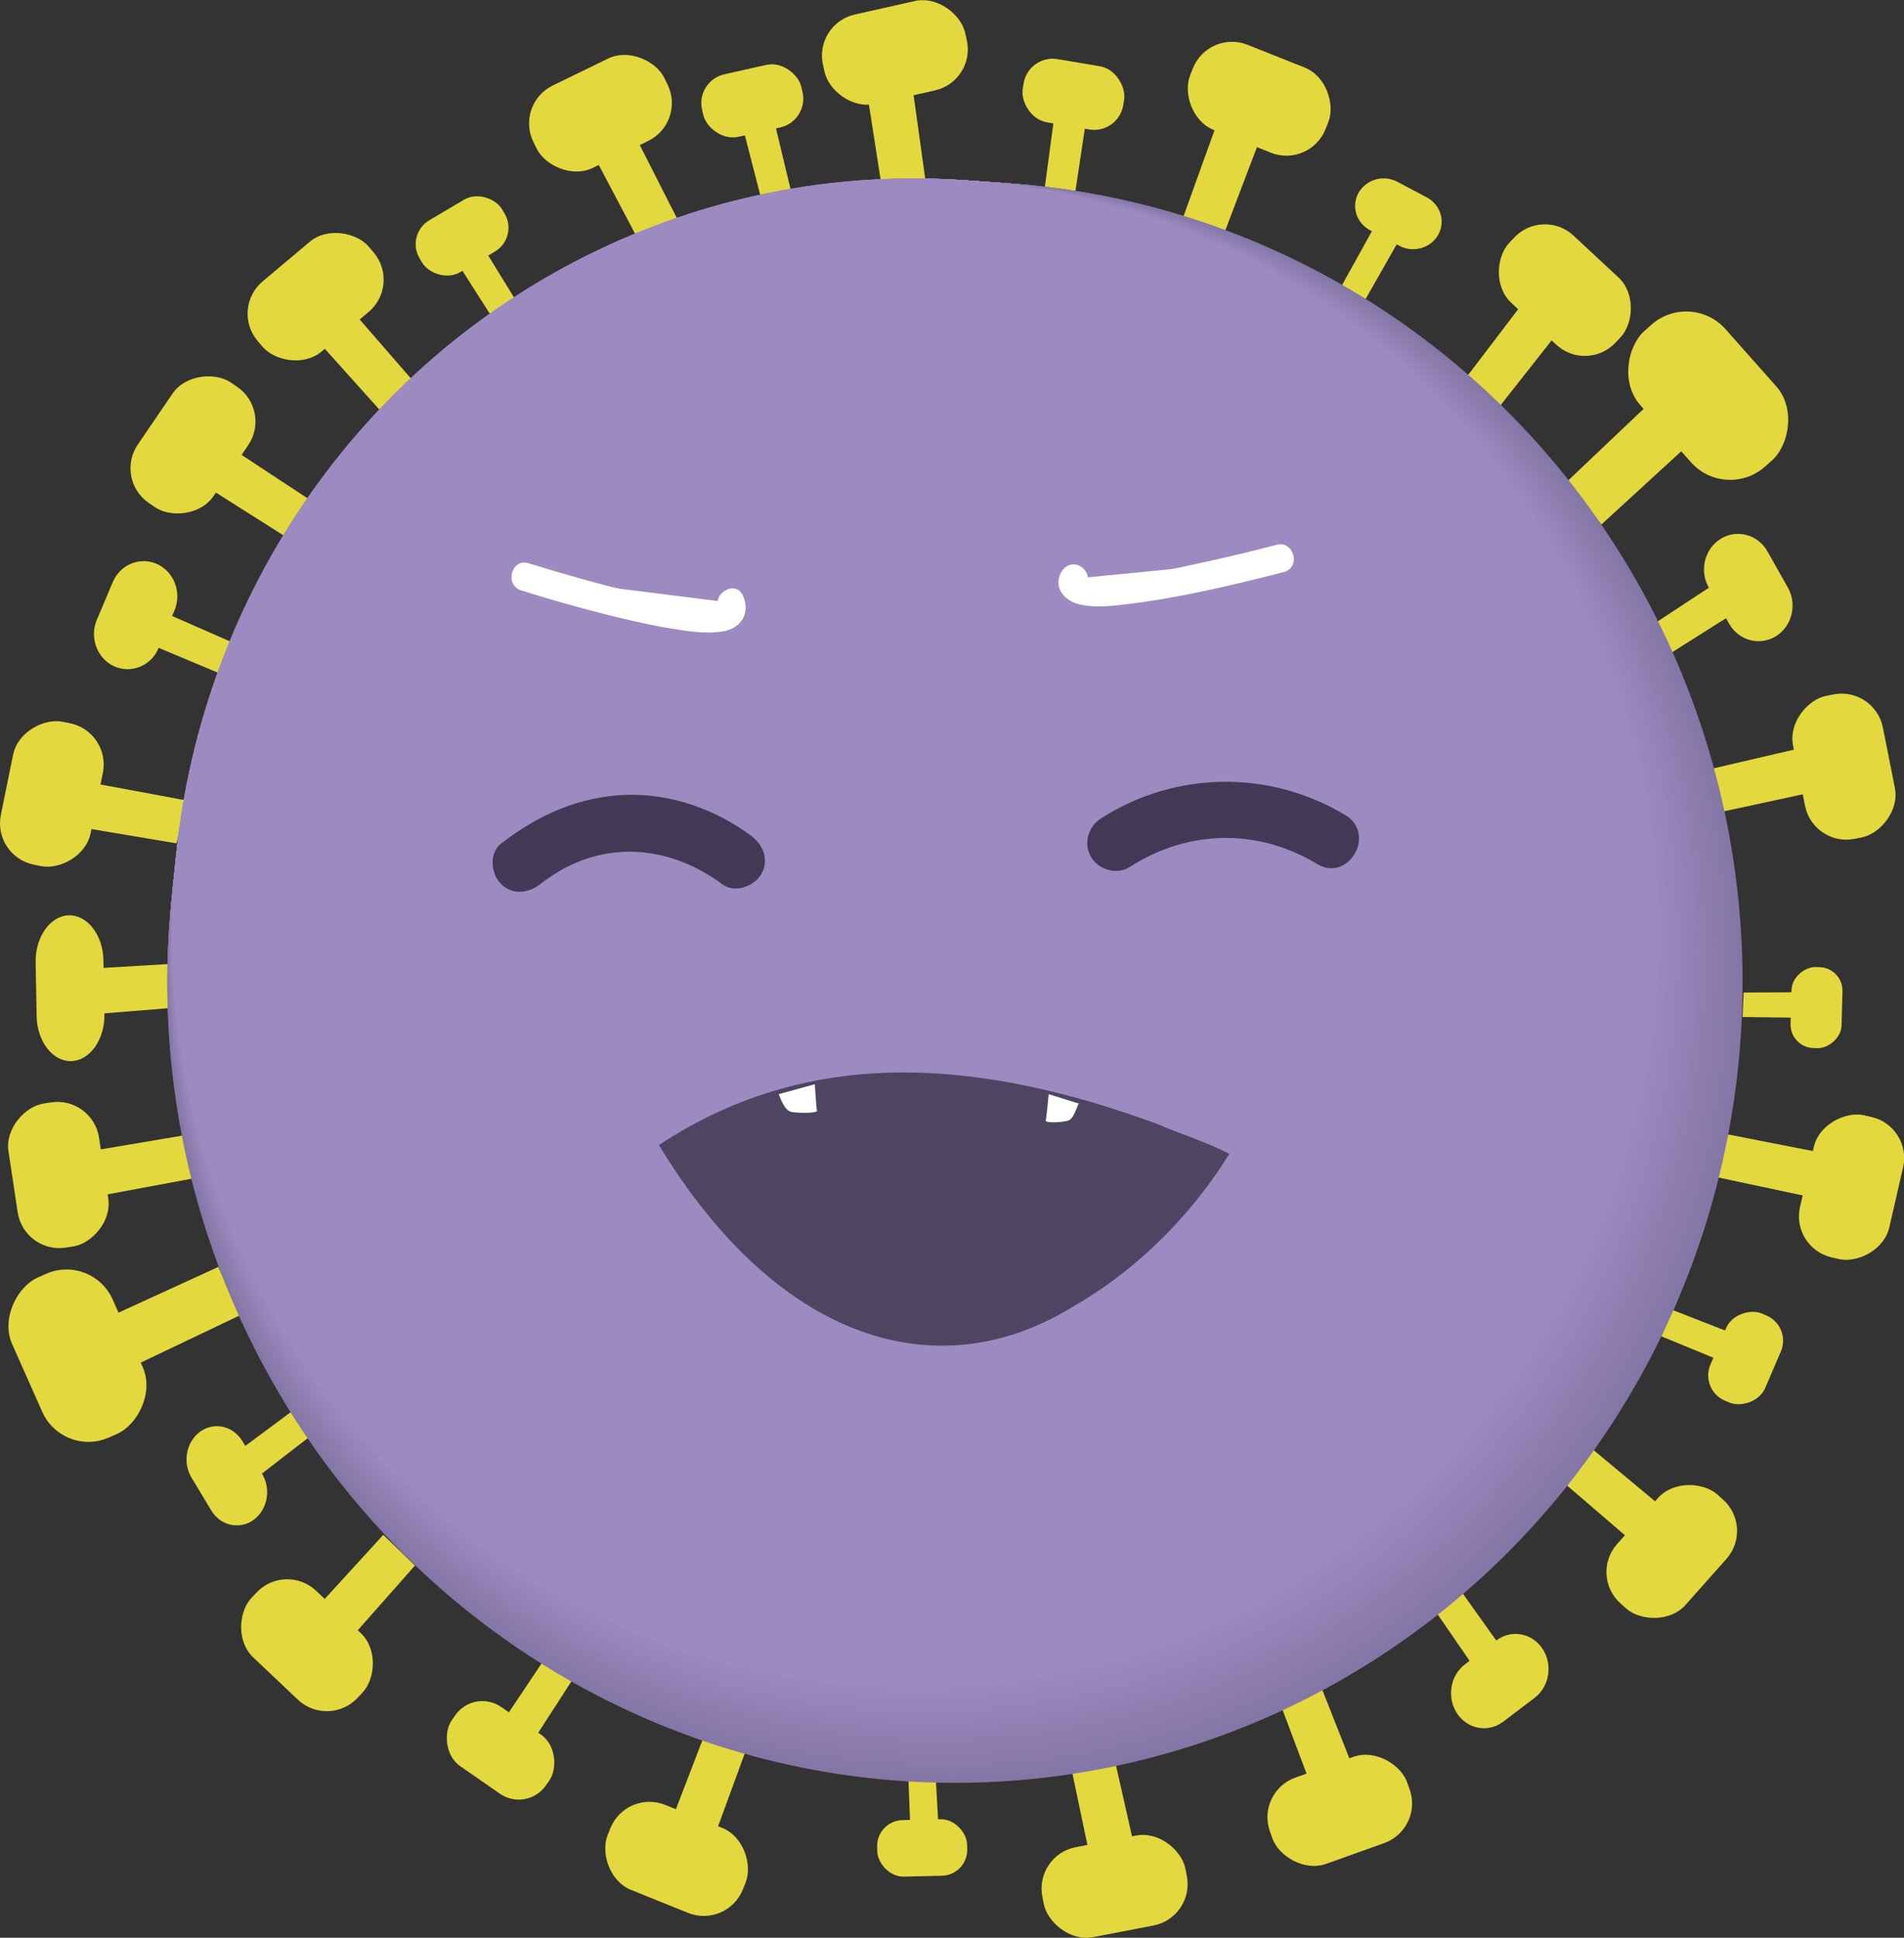 <?xml version="1.0" encoding="UTF-8"?>
<svg id="Layer_2" data-name="Layer 2" xmlns="http://www.w3.org/2000/svg" viewBox="0 0 168.8 171.75">
  <rect x="0" y="0" width="168.8" height="171.75" fill="#333333" stroke="none"/>
  <defs>
    <style>
      .cls-1 {
        fill: #e4d83f;
      }

      .cls-2 {
        fill: #fff;
      }

      .cls-3 {
        fill: #9987bc;
      }

      .cls-4 {
        fill: #9987bb;
      }

      .cls-5 {
        fill: #9886ba;
      }

      .cls-6 {
        fill: #9886bb;
      }

      .cls-7 {
        fill: #9786ba;
      }

      .cls-8 {
        fill: #9785b9;
      }

      .cls-9 {
        fill: #9c8ac1;
      }

      .cls-10 {
        fill: #9c8ac0;
      }

      .cls-11 {
        fill: #9282b4;
      }

      .cls-12 {
        fill: #9281b4;
      }

      .cls-13 {
        fill: #8779a9;
      }

      .cls-14 {
        fill: #8a7bac;
      }

      .cls-15 {
        fill: #9d8ac1;
      }

      .cls-16 {
        fill: #8d7daf;
      }

      .cls-17 {
        fill: #9080b2;
      }

      .cls-18 {
        fill: #9382b5;
      }

      .cls-19 {
        fill: #9181b3;
      }

      .cls-20 {
        fill: #9180b3;
      }

      .cls-21 {
        fill: #8c7dae;
      }

      .cls-22 {
        fill: #8c7cae;
      }

      .cls-23 {
        fill: #8e7eb0;
      }

      .cls-24 {
        fill: #8f7fb1;
      }

      .cls-25 {
        fill: #8d7eaf;
      }

      .cls-26 {
        fill: #8577a7;
      }

      .cls-27 {
        fill: #413956;
      }

      .cls-28 {
        fill: #9483b6;
      }

      .cls-29 {
        fill: #9483b7;
      }

      .cls-30 {
        fill: #9b88be;
      }

      .cls-31 {
        fill: #9b89bf;
      }

      .cls-32 {
        fill: #9b89be;
      }

      .cls-33 {
        fill: #9584b7;
      }

      .cls-34 {
        fill: #9684b8;
      }

      .cls-35 {
        fill: #9685b8;
      }

      .cls-36 {
        fill: #9685b9;
      }

      .cls-37 {
        fill: #8b7cad;
      }

      .cls-38 {
        fill: #897aab;
      }

      .cls-39 {
        fill: #9a88bd;
      }

      .cls-40 {
        fill: #887aaa;
      }

      .cls-41 {
        fill: #887aab;
      }

      .cls-42 {
        fill: #8879aa;
      }

      .cls-43 {
        fill: #897bab;
      }

      .cls-44 {
        fill: #8678a9;
      }

      .cls-45 {
        fill: #8678a8;
      }

      .cls-46 {
        fill: #8477a6;
      }

      .cls-47 {
        fill: #8477a7;
      }

      .cls-48 {
        fill: #8476a6;
      }

      .cls-49 {
        fill: #4e4563;
      }
    </style>
  </defs>
  <g id="Layer_1-2" data-name="Layer 1">
    <polygon class="cls-1" points="76.91 8.47 78.25 17.07 82.14 16.65 80.94 8.03 76.91 8.47"/>
    <rect class="cls-1" x="72.88" y=".59" width="12.92" height="8.12" rx="3.73" ry="3.73" transform="translate(.9 17.46) rotate(-12.63)"/>
    <polygon class="cls-1" points="93.43 10.62 92.62 16.65 95.31 17.14 96.22 11.12 93.43 10.62"/>
    <rect class="cls-1" x="90.65" y="5.51" width="9.03" height="5.68" rx="2.61" ry="2.61" transform="translate(2.72 -15.73) rotate(9.59)"/>
    <polygon class="cls-1" points="107.81 11.16 104.86 19.35 108.47 20.84 111.56 12.71 107.81 11.16"/>
    <rect class="cls-1" x="105.17" y="4.69" width="12.92" height="8.12" rx="3.73" ry="3.73" transform="translate(11.16 -40.67) rotate(21.71)"/>
    <polygon class="cls-1" points="122.42 19.06 118.79 25.61 120.99 26.64 124.7 20.12 122.42 19.06"/>
    <path class="cls-1" d="M124.07,21.79l-2.62-1.39c-1.22-.65-1.67-2.14-1-3.32h0c.67-1.18,2.21-1.62,3.43-.97l2.62,1.39c1.22,.65,1.67,2.14,1,3.32h0c-.67,1.18-2.21,1.62-3.43,.97Z"/>
    <polygon class="cls-1" points="135.11 26.73 129.84 33.65 132.84 36.16 138.22 29.33 135.11 26.73"/>
    <rect class="cls-1" x="132.28" y="21.65" width="12.92" height="8.12" rx="3.73" ry="3.73" transform="translate(54.72 -87.65) rotate(42.96)"/>
    <polygon class="cls-1" points="146.66 35.34 138.8 42.8 141.98 46.48 149.97 39.16 146.66 35.34"/>
    <rect class="cls-1" x="143.39" y="30.01" width="16.09" height="10.12" rx="4.65" ry="4.65" transform="translate(77.15 -101.47) rotate(48.41)"/>
    <polygon class="cls-1" points="152.17 51.65 146.68 55.26 148.12 57.89 153.66 54.39 152.17 51.65"/>
    <path class="cls-1" d="M153.29,55.27l-1.81-3.21c-.84-1.5-.35-3.44,1.08-4.31h0c1.44-.88,3.3-.37,4.14,1.13l1.81,3.21c.84,1.5,.35,3.44-1.08,4.31h0c-1.44,.88-3.3,.37-4.14-1.13Z"/>
    <polygon class="cls-1" points="160.05 66.21 151.58 68.18 152.29 72.03 160.8 70.19 160.05 66.21"/>
    <rect class="cls-1" x="157.01" y="63.89" width="12.92" height="8.12" rx="3.73" ry="3.73" transform="translate(198.26 -105.63) rotate(78.76)"/>
    <polygon class="cls-1" points="159.42 87.95 154.58 87.97 154.49 90.14 159.33 90.2 159.42 87.95"/>
    <rect class="cls-1" x="157.46" y="87.06" width="7.18" height="4.52" rx="2.08" ry="2.08" transform="translate(254.8 -69.2) rotate(91.59)"/>
    <polygon class="cls-1" points="161.73 102.22 153.2 100.55 152.27 104.35 160.78 106.16 161.73 102.22"/>
    <rect class="cls-1" x="157.67" y="101.15" width="12.92" height="8.12" rx="3.73" ry="3.73" transform="translate(303.49 -31.13) rotate(102.96)"/>
    <polygon class="cls-1" points="153.58 118.18 148.31 116.12 147.28 118.44 152.51 120.59 153.58 118.18"/>
    <rect class="cls-1" x="150.57" y="117.74" width="8.39" height="5.28" rx="2.43" ry="2.43" transform="translate(326.49 25.75) rotate(113.27)"/>
    <polygon class="cls-1" points="147.53 133.73 140.84 128.16 138.21 131.05 144.81 136.72 147.53 133.73"/>
    <rect class="cls-1" x="141.74" y="133.44" width="12.92" height="8.12" rx="3.73" ry="3.73" transform="translate(349.44 118.12) rotate(131.64)"/>
    <polygon class="cls-1" points="133.11 146.05 129.32 140.73 127.01 142.44 130.71 147.82 133.11 146.05"/>
    <path class="cls-1" d="M129.87,147.52l2.81-2.13c1.31-.99,3.14-.66,4.07,.74h0c.93,1.4,.62,3.36-.69,4.35l-2.81,2.13c-1.31,.99-3.14,.66-4.07-.74h0c-.93-1.4-.62-3.36,.69-4.35Z"/>
    <polygon class="cls-1" points="120.01 156.81 116.81 148.72 113.12 149.99 116.18 158.13 120.01 156.81"/>
    <rect class="cls-1" x="112.33" y="156.38" width="12.92" height="8.12" rx="3.73" ry="3.73" transform="translate(284.66 271.52) rotate(160.32)"/>
    <polygon class="cls-1" points="100.59 163.78 98.67 155.29 94.82 155.98 96.61 164.5 100.59 163.78"/>
    <rect class="cls-1" x="92.37" y="163.12" width="12.92" height="8.12" rx="3.73" ry="3.73" transform="translate(227.45 312.69) rotate(169.11)"/>
    <polygon class="cls-1" points="83.2 161.89 82.9 156.52 80.49 156.55 80.7 161.91 83.2 161.89"/>
    <rect class="cls-1" x="77.78" y="161.27" width="7.98" height="5.01" rx="2.3" ry="2.3" transform="translate(167.08 325.74) rotate(178.75)"/>
    <polygon class="cls-1" points="63.3 162.86 66.29 154.69 62.68 153.18 59.56 161.3 63.3 162.86"/>
    <rect class="cls-1" x="53.51" y="160.7" width="12.92" height="8.12" rx="3.73" ry="3.73" transform="translate(53.96 339.99) rotate(-158.03)"/>
    <polygon class="cls-1" points="47.27 154.27 50.98 148.53 48.48 146.74 44.68 152.42 47.27 154.27"/>
    <rect class="cls-1" x="39.31" y="151.95" width="10.15" height="6.38" rx="2.93" ry="2.93" transform="translate(-7.61 307.9) rotate(-145.24)"/>
    <polygon class="cls-1" points="31.02 145.28 36.79 138.76 33.98 136.04 28.11 142.46 31.02 145.28"/>
    <rect class="cls-1" x="20.77" y="141.77" width="12.92" height="8.12" rx="3.73" ry="3.73" transform="translate(-53.24 270.46) rotate(-136.58)"/>
    <polygon class="cls-1" points="22.65 131.05 27.37 127.4 25.97 125.02 21.19 128.57 22.65 131.05"/>
    <path class="cls-1" d="M21.49,127.73l1.75,2.91c.82,1.35,.47,3.19-.77,4.08h0c-1.24,.89-2.92,.51-3.74-.84l-1.75-2.91c-.82-1.35-.47-3.19,.77-4.08h0c1.24-.89,2.92-.51,3.74,.84Z"/>
    <polygon class="cls-1" points="11.37 121.3 21.23 116.6 19.36 112.29 9.42 116.84 11.37 121.3"/>
    <rect class="cls-1" x="-.88" y="115.28" width="15.52" height="9.75" rx="4.48" ry="4.48" transform="translate(-100.14 175.24) rotate(-113.96)"/>
    <polygon class="cls-1" points="8.51 106.05 17.06 104.46 16.53 100.59 7.95 102.04 8.51 106.05"/>
    <rect class="cls-1" x="-1.28" y="100.09" width="12.92" height="8.12" rx="3.73" ry="3.73" transform="translate(-97.03 124.84) rotate(-98.6)"/>
    <polygon class="cls-1" points="8.48 89.88 14.91 89.36 14.87 85.45 8.44 85.83 8.48 89.88"/>
    <path class="cls-1" d="M9.17,85.08l.09,4.8c.04,2.23-1.27,4.11-2.92,4.17h0c-1.65,.06-3.04-1.72-3.09-3.95l-.09-4.8c-.04-2.23,1.27-4.11,2.92-4.17h0c1.65-.06,3.04,1.72,3.09,3.95Z"/>
    <polygon class="cls-1" points="7.07 73.31 15.65 74.75 16.48 70.94 7.93 69.35 7.07 73.31"/>
    <rect class="cls-1" x="-1.86" y="66.32" width="12.92" height="8.12" rx="3.73" ry="3.73" transform="translate(-65.29 60.87) rotate(-78.52)"/>
    <polygon class="cls-1" points="13.35 57.12 19.29 59.61 20.48 56.89 14.58 54.3 13.35 57.12"/>
    <path class="cls-1" d="M15.47,54.1l-1.42,3.36c-.66,1.57-2.44,2.28-3.94,1.59h0c-1.5-.69-2.19-2.54-1.53-4.1l1.42-3.36c.66-1.57,2.44-2.28,3.94-1.59h0c1.5,.69,2.19,2.54,1.53,4.1Z"/>
    <polygon class="cls-1" points="18.26 43.1 25.6 47.75 27.85 44.55 20.58 39.77 18.26 43.1"/>
    <rect class="cls-1" x="10.65" y="35.37" width="12.92" height="8.12" rx="3.73" ry="3.73" transform="translate(-25.11 31.37) rotate(-55.73)"/>
    <polygon class="cls-1" points="28.1 30.14 33.91 36.61 36.94 34.13 31.23 27.56 28.1 30.14"/>
    <rect class="cls-1" x="21.52" y="22.24" width="12.92" height="8.12" rx="3.73" ry="3.73" transform="translate(-10.36 24.18) rotate(-40.07)"/>
    <polygon class="cls-1" points="40.63 23.42 43.71 28.26 45.95 26.98 42.94 22.09 40.63 23.42"/>
    <rect class="cls-1" x="36.71" y="18.24" width="8.51" height="5.35" rx="2.46" ry="2.46" transform="translate(-4.94 23.77) rotate(-30.61)"/>
    <polygon class="cls-1" points="52.9 14.27 56.96 21.96 60.5 20.3 56.56 12.54 52.9 14.27"/>
    <rect class="cls-1" x="46.77" y="5.97" width="12.92" height="8.12" rx="3.73" ry="3.73" transform="translate(.98 24.3) rotate(-25.94)"/>
    <polygon class="cls-1" points="65.96 11.7 67.48 17.59 70.15 17.02 68.73 11.11 65.96 11.7"/>
    <rect class="cls-1" x="62.18" y="6.1" width="9.03" height="5.68" rx="2.61" ry="2.61" transform="translate(-.34 14.8) rotate(-12.63)"/>
    <g>
      <ellipse class="cls-48" cx="84.66" cy="87.05" rx="69.83" ry="70.97"/>
      <ellipse class="cls-46" cx="84.6" cy="86.98" rx="69.76" ry="70.9"/>
      <ellipse class="cls-47" cx="84.54" cy="86.91" rx="69.69" ry="70.83"/>
      <ellipse class="cls-26" cx="84.48" cy="86.83" rx="69.62" ry="70.76"/>
      <ellipse class="cls-26" cx="84.42" cy="86.76" rx="69.56" ry="70.69"/>
      <ellipse class="cls-45" cx="84.36" cy="86.69" rx="69.49" ry="70.62"/>
      <ellipse class="cls-45" cx="84.3" cy="86.61" rx="69.42" ry="70.55"/>
      <ellipse class="cls-44" cx="84.24" cy="86.54" rx="69.35" ry="70.48"/>
      <ellipse class="cls-13" cx="84.18" cy="86.46" rx="69.28" ry="70.41"/>
      <ellipse class="cls-13" cx="84.11" cy="86.39" rx="69.22" ry="70.34"/>
      <ellipse class="cls-42" cx="84.05" cy="86.32" rx="69.15" ry="70.28"/>
      <ellipse class="cls-40" cx="83.99" cy="86.24" rx="69.08" ry="70.21"/>
      <ellipse class="cls-41" cx="83.93" cy="86.17" rx="69.01" ry="70.14"/>
      <ellipse class="cls-38" cx="83.87" cy="86.1" rx="68.94" ry="70.07"/>
      <ellipse class="cls-43" cx="83.81" cy="86.02" rx="68.88" ry="70"/>
      <ellipse class="cls-14" cx="83.75" cy="85.95" rx="68.81" ry="69.93"/>
      <ellipse class="cls-14" cx="83.69" cy="85.88" rx="68.74" ry="69.86"/>
      <ellipse class="cls-37" cx="83.63" cy="85.8" rx="68.67" ry="69.79"/>
      <ellipse class="cls-37" cx="83.57" cy="85.73" rx="68.6" ry="69.72"/>
      <ellipse class="cls-37" cx="83.51" cy="85.66" rx="68.54" ry="69.65"/>
      <ellipse class="cls-22" cx="83.45" cy="85.58" rx="68.47" ry="69.58"/>
      <ellipse class="cls-21" cx="83.39" cy="85.51" rx="68.4" ry="69.51"/>
      <ellipse class="cls-16" cx="83.33" cy="85.43" rx="68.33" ry="69.45"/>
      <ellipse class="cls-16" cx="83.27" cy="85.36" rx="68.26" ry="69.38"/>
      <ellipse class="cls-25" cx="83.21" cy="85.29" rx="68.2" ry="69.31"/>
      <ellipse class="cls-23" cx="83.14" cy="85.21" rx="68.13" ry="69.24"/>
      <ellipse class="cls-23" cx="83.08" cy="85.14" rx="68.06" ry="69.17"/>
      <ellipse class="cls-24" cx="83.02" cy="85.07" rx="67.99" ry="69.1"/>
      <ellipse class="cls-24" cx="82.96" cy="84.99" rx="67.92" ry="69.03"/>
      <ellipse class="cls-24" cx="82.9" cy="84.92" rx="67.86" ry="68.96"/>
      <ellipse class="cls-17" cx="82.84" cy="84.85" rx="67.79" ry="68.89"/>
      <ellipse class="cls-17" cx="82.78" cy="84.77" rx="67.72" ry="68.82"/>
      <ellipse class="cls-20" cx="82.72" cy="84.7" rx="67.65" ry="68.75"/>
      <ellipse class="cls-19" cx="82.66" cy="84.63" rx="67.58" ry="68.69"/>
      <ellipse class="cls-12" cx="82.6" cy="84.55" rx="67.52" ry="68.62"/>
      <ellipse class="cls-12" cx="82.54" cy="84.48" rx="67.45" ry="68.55"/>
      <ellipse class="cls-11" cx="82.48" cy="84.4" rx="67.38" ry="68.48"/>
      <ellipse class="cls-18" cx="82.42" cy="84.33" rx="67.31" ry="68.41"/>
      <ellipse class="cls-18" cx="82.36" cy="84.26" rx="67.24" ry="68.34"/>
      <ellipse class="cls-28" cx="82.3" cy="84.18" rx="67.18" ry="68.27"/>
      <ellipse class="cls-28" cx="82.23" cy="84.11" rx="67.11" ry="68.2"/>
      <ellipse class="cls-29" cx="82.17" cy="84.04" rx="67.04" ry="68.13"/>
      <ellipse class="cls-33" cx="82.11" cy="83.96" rx="66.97" ry="68.06"/>
      <ellipse class="cls-33" cx="82.05" cy="83.89" rx="66.9" ry="67.99"/>
      <ellipse class="cls-34" cx="81.99" cy="83.82" rx="66.84" ry="67.92"/>
      <ellipse class="cls-35" cx="81.93" cy="83.74" rx="66.77" ry="67.86"/>
      <ellipse class="cls-36" cx="81.87" cy="83.67" rx="66.7" ry="67.79"/>
      <ellipse class="cls-8" cx="81.81" cy="83.59" rx="66.63" ry="67.72"/>
      <ellipse class="cls-7" cx="81.75" cy="83.52" rx="66.56" ry="67.65"/>
      <ellipse class="cls-5" cx="81.69" cy="83.45" rx="66.5" ry="67.58"/>
      <ellipse class="cls-6" cx="81.63" cy="83.37" rx="66.43" ry="67.51"/>
      <ellipse class="cls-4" cx="81.57" cy="83.3" rx="66.36" ry="67.44"/>
      <ellipse class="cls-3" cx="81.51" cy="83.23" rx="66.29" ry="67.37"/>
      <ellipse class="cls-3" cx="81.45" cy="83.15" rx="66.22" ry="67.3"/>
      <ellipse class="cls-39" cx="81.39" cy="83.08" rx="66.16" ry="67.23"/>
      <ellipse class="cls-39" cx="81.33" cy="83.01" rx="66.09" ry="67.16"/>
      <ellipse class="cls-30" cx="81.26" cy="82.93" rx="66.02" ry="67.1"/>
      <ellipse class="cls-32" cx="81.2" cy="82.86" rx="65.95" ry="67.03"/>
      <ellipse class="cls-31" cx="81.14" cy="82.79" rx="65.88" ry="66.96"/>
      <ellipse class="cls-10" cx="81.08" cy="82.71" rx="65.82" ry="66.89"/>
      <ellipse class="cls-9" cx="81.02" cy="82.64" rx="65.75" ry="66.82"/>
      <ellipse class="cls-15" cx="80.96" cy="82.56" rx="65.68" ry="66.75"/>
    </g>
    <path class="cls-49" d="M58.42,101.49c13.97-9.25,29.37-7.26,43.99-1.94,2.29,.98,4.31,1.57,6.58,2.71-4,6.44-9.19,10.9-13.93,13.59-12.12,7.42-26.22,2.84-36.64-14.36h0Z"/>
    <path class="cls-2" d="M69.03,96.99c.02-.12,.43,1.47,1.16,1.57,.8,.12,2.31,.1,2.24-.12s-.19-2.34-.19-2.34l-3.21,.88Z"/>
    <path class="cls-2" d="M95.7,97.83c-.12-.26-.42,1.35-1.01,1.5-.79,.19-2.05,.2-1.98-.02s.26-2.33,.26-2.33l2.73,.85Z"/>
    <path class="cls-27" d="M47.94,78.33c5.01-3.93,11.1-3.66,16.12,.06,1.09,.8,2.79,.18,3.42-.9,.74-1.27,.19-2.61-.9-3.42-3.16-2.34-7.06-3.73-11.01-3.62-4.18,.12-7.92,1.8-11.17,4.34-1.06,.83-.87,2.66,0,3.54,1.05,1.05,2.47,.84,3.54,0h0Z"/>
    <path class="cls-27" d="M100.14,76.85c5.2-3.33,11.35-3.46,16.63-.27,2.76,1.67,5.28-2.65,2.52-4.32-6.7-4.05-15.08-3.95-21.67,.27-1.14,.73-1.6,2.22-.9,3.42,.66,1.13,2.28,1.63,3.42,.9h0Z"/>
    <g>
      <path class="cls-2" d="M46.56,51.13s20.19,6.42,18.24,2.29"/>
      <path class="cls-2" d="M46.22,52.33c2.41,.77,4.85,1.45,7.3,2.08,1.9,.48,3.81,.93,5.74,1.26,1.57,.26,3.25,.55,4.84,.29s2.46-1.61,1.77-3.16c-.66-1.47-2.81-.2-2.16,1.26-.15-.33-.03-.07-.01,.03-.04-.27-.1-.03,0-.34-.01,.04,.13-.21,.19-.29-.15,.2,.17-.08,.04-.03-.28,.13,.21-.05,0,0-.1,.02-.19,.05-.29,.08-.33,.08,.11,0-.09,.02-.15,.01-.29,.02-.44,.03-1.5,.04-2.74-.2-4.19-.48-3.3-.63-6.56-1.52-9.79-2.47-.75-.22-1.5-.45-2.25-.68-1.54-.49-2.19,1.92-.66,2.41h0Z"/>
    </g>
    <g>
      <path class="cls-2" d="M113.49,49.5s-19.83,5.29-18.31,1.79"/>
      <path class="cls-2" d="M113.16,48.29c-2.03,.54-4.08,1.03-6.14,1.48-3.16,.69-6.38,1.45-9.6,1.46-.3,0-.61-.01-.91-.04-.13-.01,.14,.05-.15-.03-.11-.03-.22-.06-.33-.09-.16-.04,.24,.17-.01-.02,.05,.04,.21,.2,.22,.21,.13,.25-.02,.74,.14,.35,.26-.63-.28-1.37-.87-1.54-.71-.2-1.29,.25-1.54,.87-.53,1.31,.54,2.35,1.73,2.63,1.42,.33,2.97,.13,4.39-.04,3.73-.46,7.42-1.27,11.07-2.16,.89-.22,1.78-.44,2.66-.67,1.55-.41,.89-2.83-.66-2.41h0Z"/>
    </g>
  </g>
</svg>